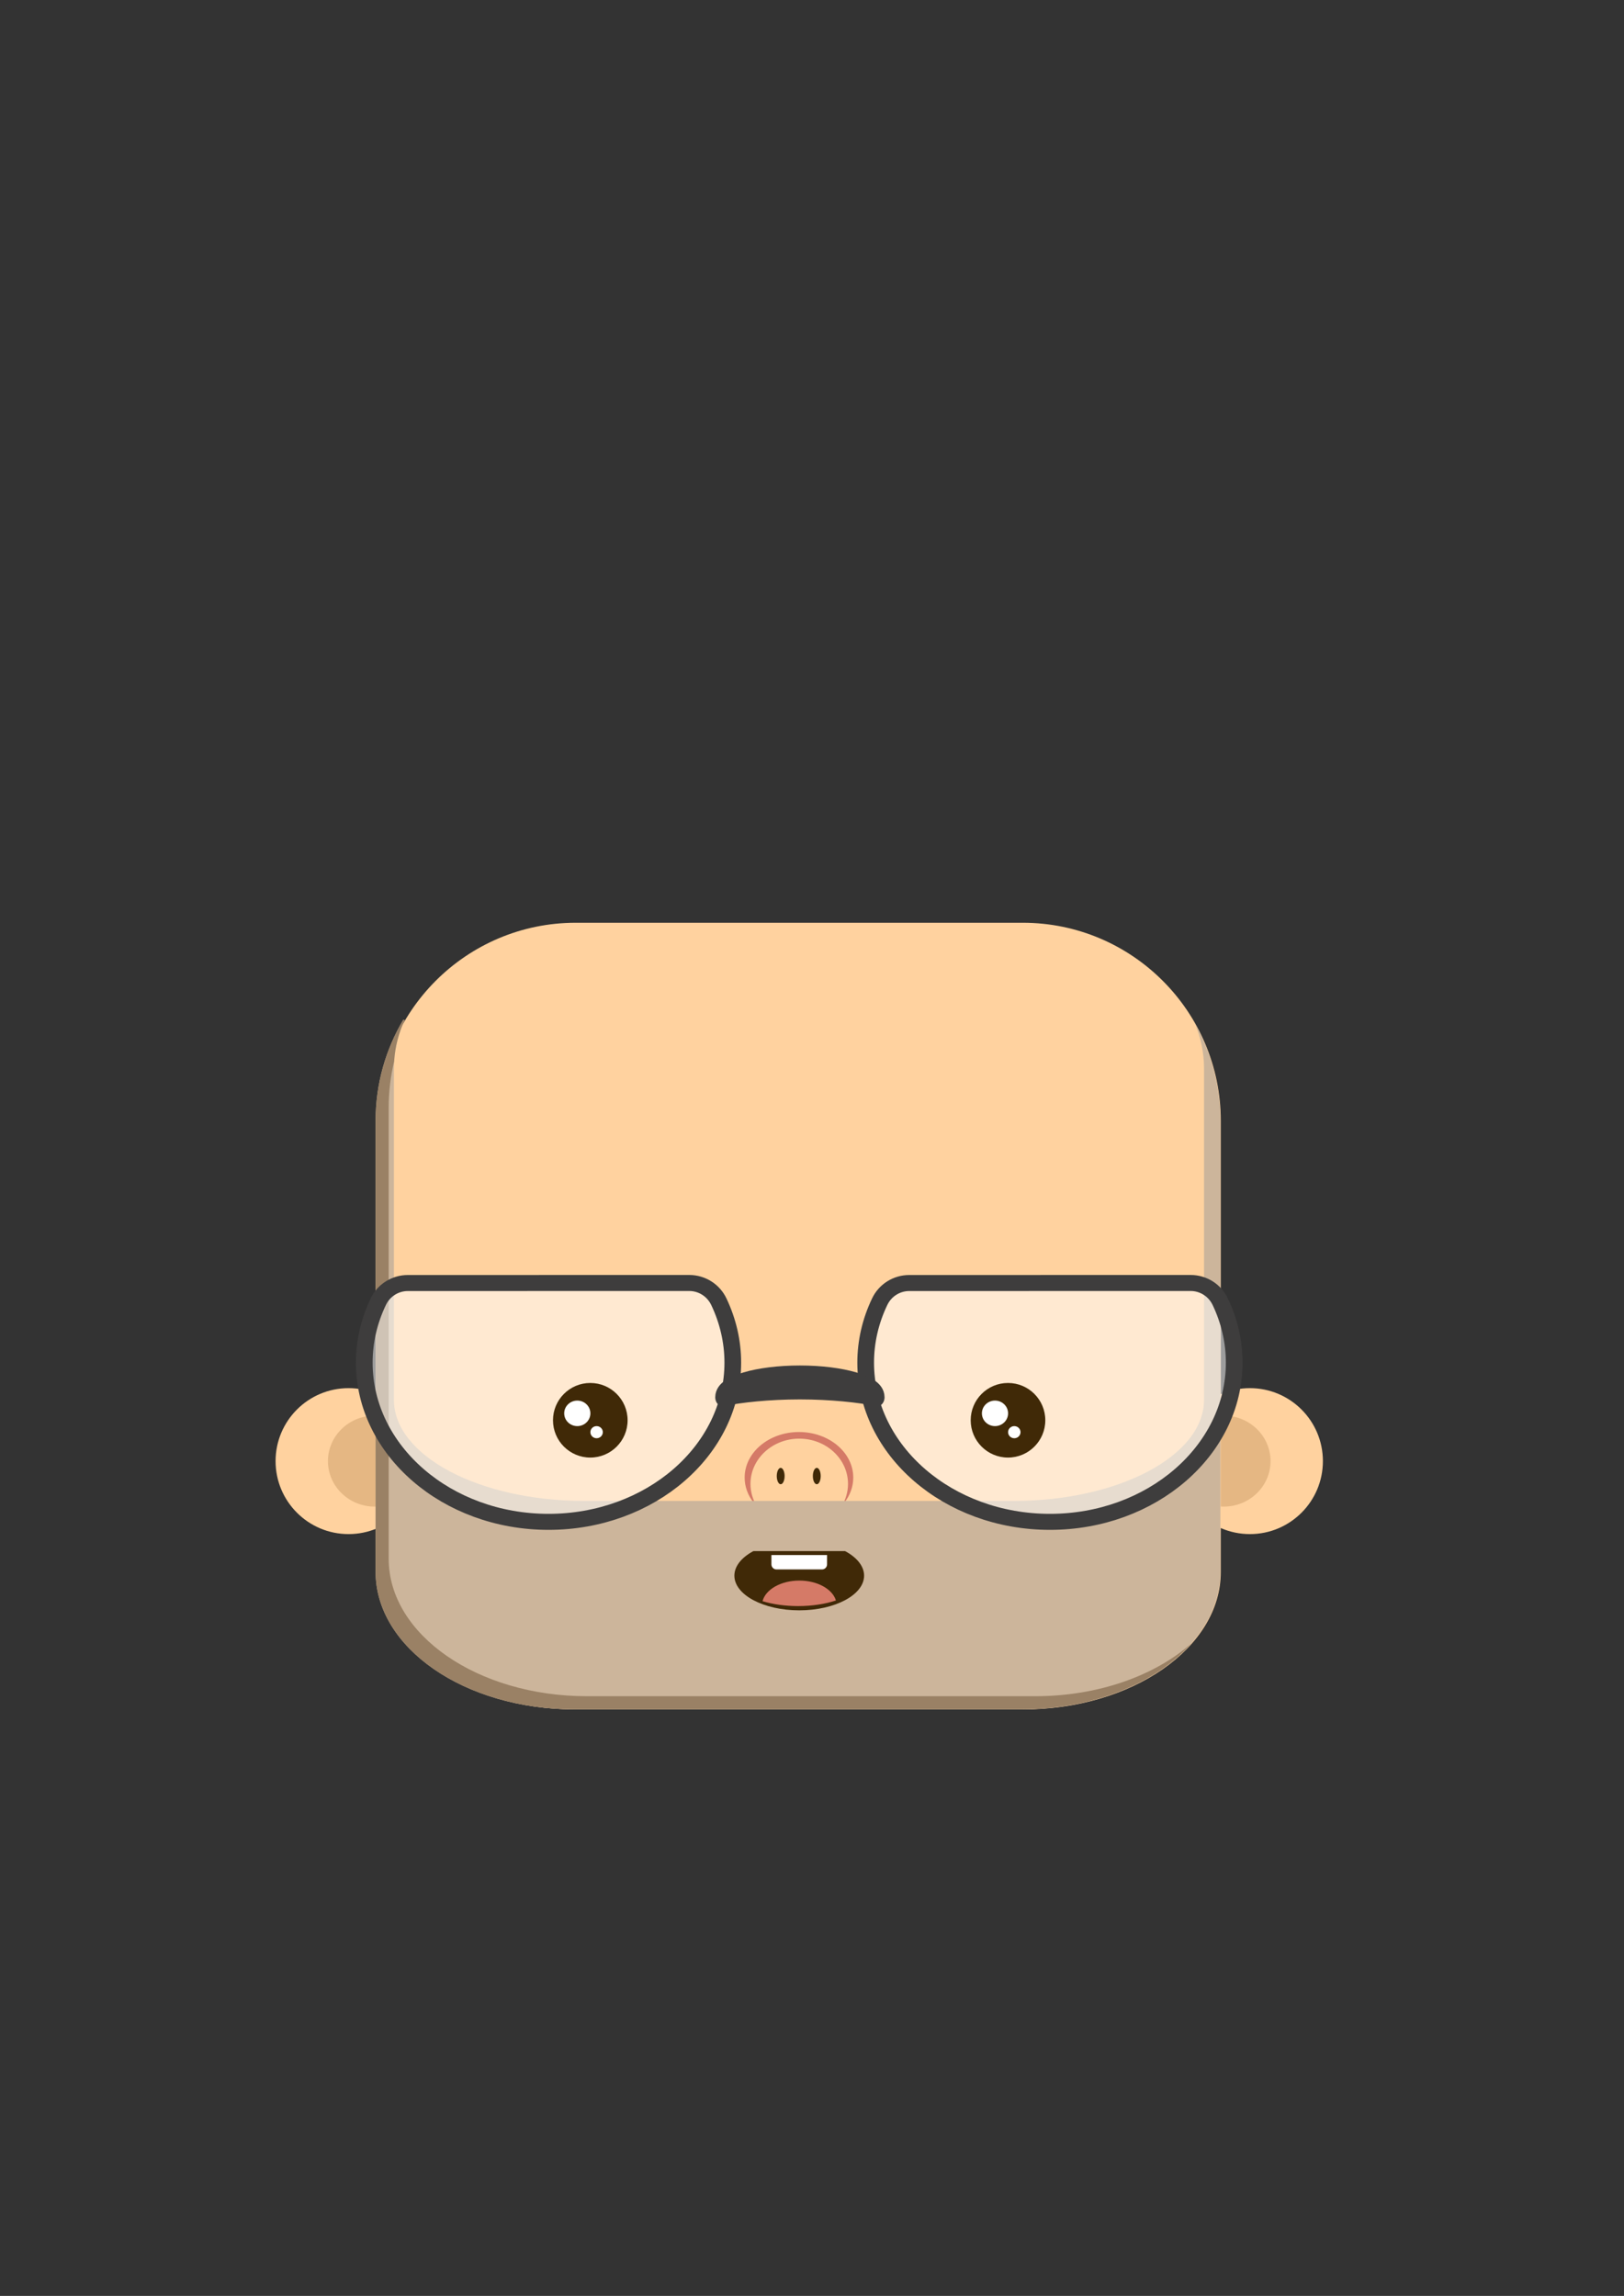 <?xml version="1.0" encoding="UTF-8" standalone="no"?>
<!DOCTYPE svg PUBLIC "-//W3C//DTD SVG 1.1//EN" "http://www.w3.org/Graphics/SVG/1.1/DTD/svg11.dtd">
<svg width="100%" height="100%" viewBox="0 0 2481 3508" version="1.1" xmlns="http://www.w3.org/2000/svg" xmlns:xlink="http://www.w3.org/1999/xlink" xml:space="preserve" xmlns:serif="http://www.serif.com/" style="fill-rule:evenodd;clip-rule:evenodd;stroke-linecap:round;stroke-linejoin:round;stroke-miterlimit:1.5;">
    <rect x="0" y="0" width="2481" height="3508" fill="#333333" stroke="none"/>
    <g transform="matrix(1,0,0,1,100,7)">
        <circle cx="432.5" cy="2225.5" r="111.5" style="fill:rgb(255,210,159);"/>
        <clipPath id="_clip1">
            <circle cx="432.5" cy="2225.5" r="111.5"/>
        </clipPath>
        <g clip-path="url(#_clip1)">
            <g transform="matrix(1,0,0,1,147,387)">
                <ellipse cx="325.5" cy="1838.5" rx="71.5" ry="69.5" style="fill:rgb(229,183,131);"/>
            </g>
        </g>
    </g>
    <g transform="matrix(-1,0,0,1,2342,7)">
        <circle cx="432.5" cy="2225.5" r="111.5" style="fill:rgb(255,210,159);"/>
        <clipPath id="_clip2">
            <circle cx="432.5" cy="2225.5" r="111.5"/>
        </clipPath>
        <g clip-path="url(#_clip2)">
            <g transform="matrix(1,0,0,1,147,387)">
                <ellipse cx="325.5" cy="1838.5" rx="71.5" ry="69.5" style="fill:rgb(229,183,131);"/>
            </g>
        </g>
    </g>
    <g transform="matrix(1,0,0,0.876,0,323.465)">
        <path d="M577,2372.72L577,1585.74C577,1395.05 712.546,1240.24 879.5,1240.24L1562.5,1240.24C1729.45,1240.24 1865,1395.05 1865,1585.74L1865,2372.72C1865,2505.01 1729.45,2612.42 1562.5,2612.42L879.5,2612.42C712.546,2612.42 577,2505.01 577,2372.72Z" style="fill:rgb(255,210,159);"/>
    </g>
    <g transform="matrix(0.927,0,0,0.824,171.676,1506.58)">
        <path d="M1205.88,958.502L1057.12,958.502C1047.26,944.594 1042,928.235 1042,911.5C1042,864.863 1082.1,827 1131.5,827C1180.9,827 1221,864.863 1221,911.5C1221,928.235 1215.74,944.594 1205.88,958.502Z" style="fill:rgb(213,122,103);"/>
        <clipPath id="_clip3">
            <path d="M1205.88,958.502L1057.12,958.502C1047.26,944.594 1042,928.235 1042,911.5C1042,864.863 1082.1,827 1131.5,827C1180.9,827 1221,864.863 1221,911.5C1221,928.235 1215.74,944.594 1205.88,958.502Z"/>
        </clipPath>
        <g clip-path="url(#_clip3)">
            <g transform="matrix(0.898,0,0,0.993,115.877,18.075)">
                <path d="M1209.01,953.75L1053.99,953.75C1046.13,940.904 1042,926.333 1042,911.5C1042,864.863 1082.1,827 1131.5,827C1180.9,827 1221,864.863 1221,911.5C1221,926.333 1216.87,940.904 1209.01,953.75Z" style="fill:rgb(255,210,159);"/>
            </g>
            <g transform="matrix(1.078,0,0,1.214,-179.275,-1604.93)">
                <ellipse cx="1188" cy="2070.5" rx="6" ry="12.5" style="fill:rgb(64,41,7);"/>
            </g>
            <g transform="matrix(1.078,0,0,1.214,-119.798,-1604.93)">
                <ellipse cx="1188" cy="2070.5" rx="6" ry="12.5" style="fill:rgb(64,41,7);"/>
            </g>
        </g>
    </g>
    <g transform="matrix(1.002,0,0,0.876,-4.344,323.239)">
        <path d="M621.294,1409.99C610.699,1436.35 604.935,1464.7 604.935,1494.22L604.935,2072.73C604.935,2169.98 734.916,2248.94 895.016,2248.94L1549.98,2248.94C1710.08,2248.94 1840.06,2169.98 1840.06,2072.73L1840.06,1494.22C1840.06,1467.03 1835.17,1440.82 1826.11,1416.26C1850.87,1466.34 1865,1524.17 1865,1585.74L1865,2372.72C1865,2505.01 1729.45,2612.42 1562.5,2612.42L879.5,2612.42C712.546,2612.42 577,2505.01 577,2372.72L577,1585.74C577,1521.59 592.342,1461.49 619.062,1409.99L621.294,1409.99Z" style="fill:rgb(204,181,155);"/>
    </g>
    <g transform="matrix(1.002,0,0,0.876,-4.344,323.239)">
        <path d="M1820.94,2497.28C1767.81,2566.3 1671.9,2612.42 1562.5,2612.42L879.5,2612.42C712.546,2612.42 577,2505.01 577,2372.72L577,1585.74C577,1521.59 592.342,1461.49 619.062,1409.99L621.294,1409.99C612.137,1432.77 606.589,1457.04 605.251,1482.26C599.827,1508.14 596.954,1535.14 596.954,1562.9L596.954,2349.88C596.954,2482.18 732.499,2589.58 899.454,2589.58L1582.45,2589.58C1679.29,2589.58 1765.56,2553.45 1820.94,2497.28Z" style="fill:rgb(154,129,101);"/>
    </g>
    <g transform="matrix(1,0,0,1,-19.157,-2)">
        <g transform="matrix(-1,-1.249e-16,1.249e-16,-1,2464.24,4861.48)">
            <path d="M1294.14,2489.48L1154.02,2489.48C1135.44,2479.54 1125,2466.06 1125,2452C1125,2422.75 1169.4,2399 1224.08,2399C1278.76,2399 1323.16,2422.75 1323.16,2452C1323.16,2466.06 1312.72,2479.54 1294.14,2489.48Z" style="fill:rgb(64,41,7);"/>
        </g>
        <g transform="matrix(-1,-1.249e-16,1.249e-16,-1,2464.24,4867.48)">
            <path d="M1181.58,2489.48L1181.58,2475.23C1181.58,2470.95 1185.05,2467.48 1189.33,2467.48L1258.83,2467.48C1263.11,2467.48 1266.58,2470.95 1266.58,2475.23L1266.58,2489.48L1181.58,2489.48Z" style="fill:white;"/>
        </g>
        <g transform="matrix(1,0,0,0.862,-1.694,333.335)">
            <path d="M1185.8,2453.78C1190.34,2433.05 1213.79,2417.24 1242,2417.24C1269.64,2417.24 1292.72,2432.42 1297.91,2452.54C1281.64,2458.79 1261.7,2462.48 1240.16,2462.48C1220.09,2462.48 1201.41,2459.28 1185.8,2453.78Z" style="fill:rgb(213,122,103);"/>
        </g>
    </g>
    <g transform="matrix(-0.951,1.16466e-16,-1.11869e-16,-0.913,1206.04,4753.87)">
        <path d="M660.53,3028.35C651.857,3047.48 633.363,3059.68 613.046,3059.68C522.065,3059.75 251.935,3059.75 160.954,3059.75C140.611,3059.75 122.094,3047.53 113.41,3028.38C98.683,2996.16 91,2961.56 91,2926.5C91,2779.41 223.633,2660 387,2660C550.367,2660 683,2779.41 683,2926.5C683,2961.56 675.317,2996.16 660.53,3028.35Z" style="fill:white;fill-opacity:0.52;stroke:rgb(62,61,61);stroke-width:26.81px;"/>
    </g>
    <g transform="matrix(-0.951,1.16466e-16,-1.11869e-16,-0.913,1972.04,4753.87)">
        <path d="M660.53,3028.35C651.857,3047.48 633.363,3059.68 613.046,3059.68C522.065,3059.75 251.935,3059.75 160.954,3059.75C140.611,3059.75 122.094,3047.53 113.41,3028.38C98.683,2996.16 91,2961.56 91,2926.5C91,2779.41 223.633,2660 387,2660C550.367,2660 683,2779.41 683,2926.5C683,2961.56 675.317,2996.16 660.53,3028.35Z" style="fill:white;fill-opacity:0.52;stroke:rgb(62,61,61);stroke-width:26.81px;"/>
    </g>
    <g transform="matrix(9.67775e-17,1.581,-1.278,7.82781e-17,4588.89,1712.78)">
        <path d="M267,2542C263.357,2563.58 260.4,2597.6 260.4,2634.5C260.4,2671.4 263.357,2705.42 267,2727C254.858,2727 245,2685.55 245,2634.5C245,2583.45 254.858,2542 267,2542Z" style="stroke:rgb(62,61,61);stroke-width:17.39px;"/>
    </g>
    <g transform="matrix(1,0,0,1,-38.812,0)">
        <g transform="matrix(0.786,0,0,0.786,430.109,1543.24)">
            <circle cx="649.5" cy="797.5" r="72.5" style="fill:rgb(64,41,7);"/>
        </g>
        <g transform="matrix(1,0,0,1,86.75,241)">
            <ellipse cx="834" cy="1918.5" rx="20" ry="19.5" style="fill:white;"/>
        </g>
        <g transform="matrix(0.475,0,0,0.475,554.1,1276.98)">
            <ellipse cx="834" cy="1918.5" rx="20" ry="19.5" style="fill:white;"/>
        </g>
    </g>
    <g transform="matrix(1,0,0,1,599.313,0)">
        <g transform="matrix(0.786,0,0,0.786,430.109,1543.24)">
            <circle cx="649.5" cy="797.5" r="72.5" style="fill:rgb(64,41,7);"/>
        </g>
        <g transform="matrix(1,0,0,1,86.75,241)">
            <ellipse cx="834" cy="1918.5" rx="20" ry="19.5" style="fill:white;"/>
        </g>
        <g transform="matrix(0.475,0,0,0.475,554.1,1276.98)">
            <ellipse cx="834" cy="1918.5" rx="20" ry="19.5" style="fill:white;"/>
        </g>
    </g>
</svg>
